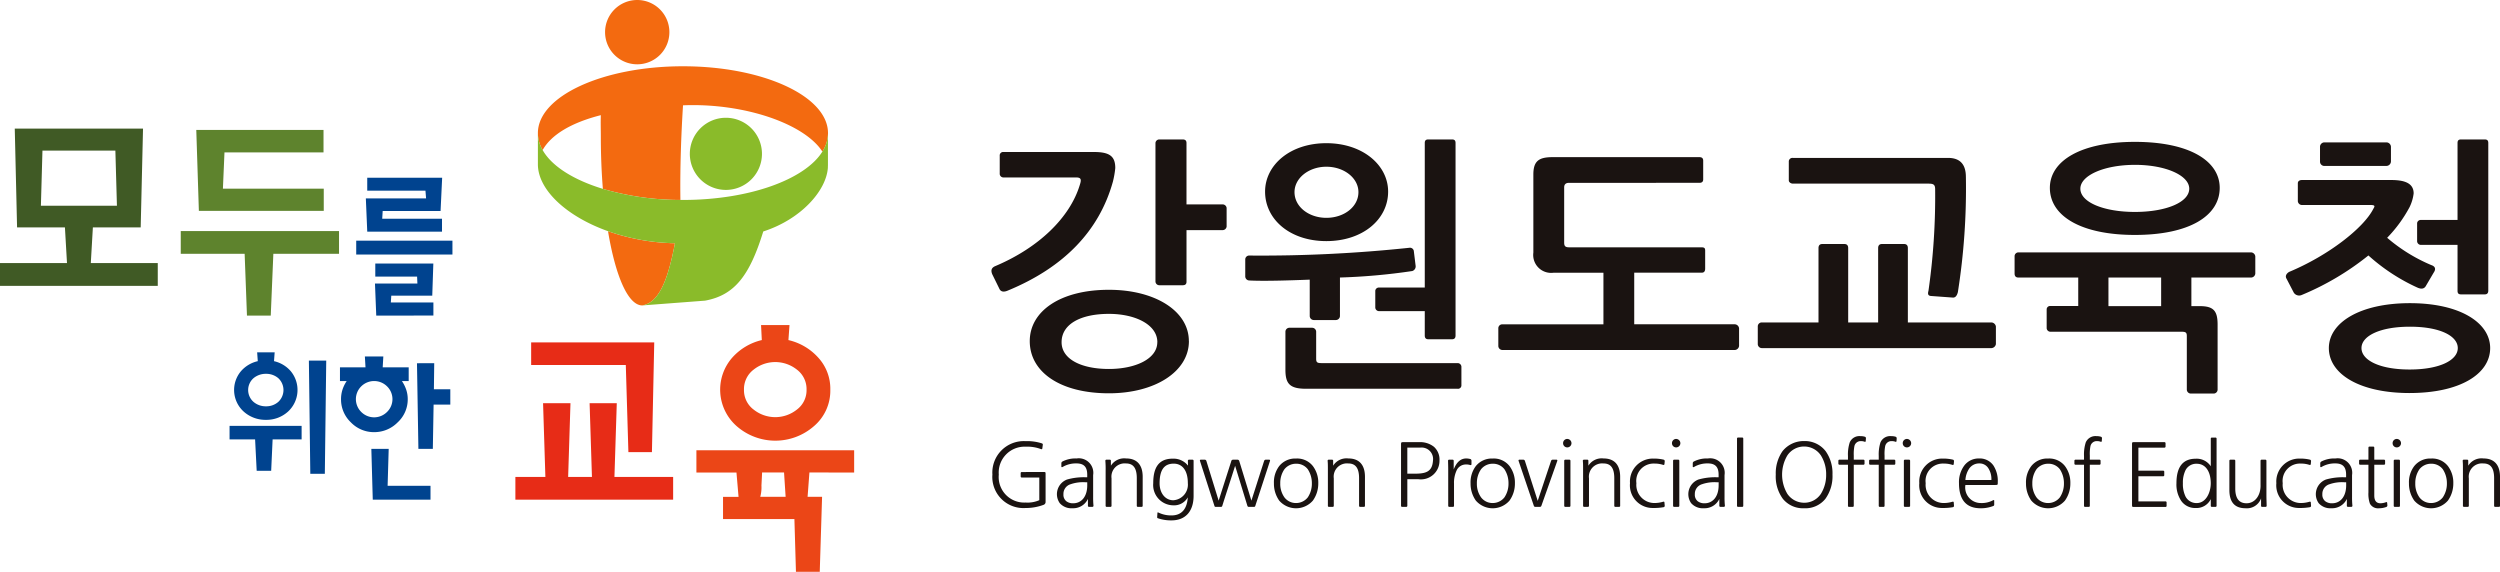 <svg xmlns="http://www.w3.org/2000/svg" width="231.848" height="53.026" viewBox="0 0 231.848 53.026">
  <defs>
    <style>
      .cls-1 {
        fill: #405a25;
      }

      .cls-2 {
        fill: #5e832d;
      }

      .cls-3 {
        fill: #00438f;
      }

      .cls-4 {
        fill: #e72c17;
      }

      .cls-5 {
        fill: #eb4617;
      }

      .cls-6 {
        fill: #f36a10;
      }

      .cls-7 {
        fill: #8abb2a;
      }

      .cls-8 {
        fill: #1a1311;
      }
    </style>
  </defs>
  <g id="그룹_6930" data-name="그룹 6930" transform="translate(-487.887 -130.073)">
    <g id="그룹_6926" data-name="그룹 6926" transform="translate(487.887 142.002)">
      <path id="패스_9231" data-name="패스 9231" class="cls-1" d="M487.887,164.913V162.8H494.1l-.192-3.311H489.47l-.214-9.161h11.895l-.216,9.161H496.5l-.192,3.311h6.21v2.11Zm10.7-12.542h-6.763l-.144,5.108h7.051Z" transform="translate(-487.887 -150.331)"/>
      <path id="패스_9232" data-name="패스 9232" class="cls-2" d="M524.941,162.021l-.24,5.731h-2.207l-.215-5.731h-5.925v-2.109h14.678v2.109Zm-6.907-3.981-.24-7.508h11.8v2.089h-9.185l-.145,3.358h9.352v2.061Z" transform="translate(-499.591 -150.414)"/>
      <path id="패스_9233" data-name="패스 9233" class="cls-3" d="M552.91,165.189h-8.924V163.9h8.924Zm-8.031-5.209h5.586l-.057-.716h-5.4v-1.2h6.948l-.147,3.086h-5.368l-.043.717h5.544v1.2H545.01Zm.965,10.868-.118-2.969h3.934l-.028-.644h-3.877v-1.214h5.383l-.1,2.983h-3.8l-.042.628h3.948v1.214Z" transform="translate(-510.951 -153.51)"/>
      <g id="그룹_6925" data-name="그룹 6925" transform="translate(21.289 20.748)">
        <path id="패스_9234" data-name="패스 9234" class="cls-3" d="M528.032,193.639l-.133,2.91h-1.344l-.147-2.91h-2.369V192.38h6.683v1.259Zm-1.434-8.075h1.624l-.06.817a2.884,2.884,0,0,1,1.558.937,2.727,2.727,0,0,1-.241,3.723,2.963,2.963,0,0,1-2.063.782,3.006,3.006,0,0,1-2.083-.782,2.7,2.7,0,0,1-.241-3.723,2.912,2.912,0,0,1,1.564-.937Zm1.967,2.4a1.708,1.708,0,0,0-1.149-.409,1.762,1.762,0,0,0-1.161.409,1.464,1.464,0,0,0,0,2.188,1.731,1.731,0,0,0,1.161.416,1.679,1.679,0,0,0,1.149-.416,1.5,1.5,0,0,0,0-2.188Zm4.309,8.864h-1.347l-.132-10.5h1.609Z" transform="translate(-524.039 -185.564)"/>
        <path id="패스_9235" data-name="패스 9235" class="cls-3" d="M541.426,188.491v-1.273h2.368l-.058-1.01h1.712l-.059,1.01H547.8v1.273h-.629a3.334,3.334,0,0,1,.395.789,2.748,2.748,0,0,1,.145.893,2.892,2.892,0,0,1-.935,2.149,3.033,3.033,0,0,1-2.181.907,2.958,2.958,0,0,1-2.156-.907,2.926,2.926,0,0,1-.914-2.149,2.876,2.876,0,0,1,.137-.893,3.2,3.2,0,0,1,.388-.789Zm4.365.49a1.7,1.7,0,0,0-2.391,0,1.669,1.669,0,0,0,0,2.376,1.685,1.685,0,0,0,2.391,0,1.654,1.654,0,0,0,0-2.376Zm-1.323,10.508-.132-4.709h1.609l-.1,3.423h3.978v1.286Zm5.7-12.652-.03,2.414h1.522v1.42h-1.55l-.071,4.11H548.7l-.132-7.943Z" transform="translate(-531.187 -185.829)"/>
      </g>
      <path id="패스_9236" data-name="패스 9236" class="cls-4" d="M583.682,196.472v2.109h-14.63v-2.109h2.782l-.215-6.835h2.542l-.216,6.835h2.207l-.217-6.835h2.52l-.217,6.835Zm-1.967-2.3h-2.182l-.241-8.081h-8.777V184H581.93Z" transform="translate(-521.256 -164.173)"/>
      <path id="패스_9237" data-name="패스 9237" class="cls-5" d="M608.042,194.94l-.17,2.255h1.344L609,204.149h-2.207l-.143-4.891h-6.62V197.2h1.439l-.192-2.255h-3.716v-2.062H612.19v2.062Zm-4.485-13.668h2.638l-.1,1.39a5.313,5.313,0,0,1,2.76,1.621,4.271,4.271,0,0,1,1.125,2.984,4.316,4.316,0,0,1-1.523,3.381,5.438,5.438,0,0,1-7.155,0,4.5,4.5,0,0,1-.41-6.366,5.291,5.291,0,0,1,2.734-1.621Zm3.332,4.136a3.222,3.222,0,0,0-4.029,0,2.263,2.263,0,0,0-.887,1.858,2.236,2.236,0,0,0,.887,1.834,3.218,3.218,0,0,0,4.029,0,2.233,2.233,0,0,0,.887-1.834A2.259,2.259,0,0,0,606.889,185.408Zm-1.2,9.532h-2.037c0,.065-.02.469-.059,1.211a3.329,3.329,0,0,1-.109,1.043h2.351Z" transform="translate(-532.977 -163.052)"/>
    </g>
    <g id="그룹_6929" data-name="그룹 6929" transform="translate(537.77 130.073)">
      <g id="그룹_6927" data-name="그룹 6927" transform="translate(0)">
        <path id="패스_9238" data-name="패스 9238" class="cls-6" d="M586.822,173.369c1.455-.249,2.325-2.086,3.027-5.766a19.974,19.974,0,0,1-6.21-1.119C584.327,170.607,585.488,173.369,586.822,173.369Z" transform="translate(-577.136 -145.043)"/>
        <path id="패스_9239" data-name="패스 9239" class="cls-6" d="M586.049,140.51c-7.43,0-13.453,2.774-13.453,6.2a3.164,3.164,0,0,0,.438,1.575c.789-1.423,2.671-2.55,5.4-3.241-.026.722,0,1.3,0,2.012,0,1.675.066,3.3.189,4.824a25.638,25.638,0,0,0,7.191,1.028c-.045-2.91.07-6.063.242-8.777,5.635-.23,11.237,1.687,12.926,4.291a3.212,3.212,0,0,0,.52-1.712C599.5,143.284,593.48,140.51,586.049,140.51Z" transform="translate(-572.596 -134.364)"/>
        <path id="패스_9240" data-name="패스 9240" class="cls-6" d="M586.158,136.037a2.982,2.982,0,1,0-2.981-2.981A2.981,2.981,0,0,0,586.158,136.037Z" transform="translate(-576.946 -130.073)"/>
      </g>
      <g id="그룹_6928" data-name="그룹 6928" transform="translate(0 10.921)">
        <path id="패스_9241" data-name="패스 9241" class="cls-7" d="M598.983,152.746c-1.612,2.591-6.792,4.488-12.933,4.488l-.234,0a25.638,25.638,0,0,1-7.191-1.028c-2.717-.83-4.742-2.1-5.59-3.6a3.164,3.164,0,0,1-.438-1.575v2.9c0,2.334,2.6,4.808,6.5,6.2a19.974,19.974,0,0,0,6.21,1.119c-.7,3.68-1.572,5.517-3.027,5.766l5.818-.443c2.757-.505,4.141-2.341,5.4-6.416,3.451-1.109,5.831-3.736,5.991-5.9,0,.026,0,.052,0,.079V154.2c0-.059.006-.118.006-.177v-2.991A3.212,3.212,0,0,1,598.983,152.746Z" transform="translate(-572.596 -149.612)"/>
        <path id="패스_9242" data-name="패스 9242" class="cls-7" d="M599.87,155.31a3.345,3.345,0,1,0-3.345-3.345A3.344,3.344,0,0,0,599.87,155.31Z" transform="translate(-582.434 -148.619)"/>
      </g>
    </g>
    <g id="그룹_6933" data-name="그룹 6933" transform="translate(305.273 -267.272)">
      <g id="그룹_6931" data-name="그룹 6931" transform="translate(274.561 410.275)">
        <path id="패스_9243" data-name="패스 9243" class="cls-8" d="M276.073,424.294c-.4.173-.669.1-.793-.2l-.645-1.313c-.124-.3-.124-.571.247-.744,4.069-1.711,6.947-4.514,7.864-7.517.173-.521.149-.719-.348-.719h-6.748a.342.342,0,0,1-.322-.374V411.79a.315.315,0,0,1,.348-.348h8.41c1.463,0,1.958.422,1.958,1.488a8.464,8.464,0,0,1-.222,1.268C284.557,418.736,281.309,422.135,276.073,424.294Zm16.8,4.687c0,2.828-3.151,4.838-7.418,4.838-4.539,0-7.342-1.985-7.342-4.838,0-2.753,2.8-4.761,7.342-4.761C289.718,424.22,292.868,426.179,292.868,428.981Zm-2.927.1c0-1.637-2.059-2.628-4.491-2.628-2.654,0-4.39.967-4.39,2.628,0,1.563,1.81,2.482,4.39,2.482C287.882,431.563,289.941,430.644,289.941,429.081Zm6.053-10.394h-3.349v4.788c0,.223-.124.323-.348.323h-2.182a.357.357,0,0,1-.349-.349V410.6a.354.354,0,0,1,.349-.323H292.3c.223,0,.348.1.348.323V416.3h3.349a.375.375,0,0,1,.373.326v1.733A.377.377,0,0,1,295.993,418.687Z" transform="translate(-274.561 -410.275)"/>
        <path id="패스_9244" data-name="패스 9244" class="cls-8" d="M305.006,422.482a56.9,56.9,0,0,1-6.7.6v3.572a.383.383,0,0,1-.373.371h-2.059a.381.381,0,0,1-.371-.371v-3.375c-1.96.076-4.292.149-5.631.076a.382.382,0,0,1-.348-.4v-1.538a.36.36,0,0,1,.348-.373,130.48,130.48,0,0,0,14.859-.719.363.363,0,0,1,.422.274l.173,1.411A.447.447,0,0,1,305.006,422.482Zm-7.962-11.858c3.374,0,5.73,2.035,5.73,4.491,0,2.578-2.356,4.59-5.73,4.59s-5.681-2.012-5.681-4.59C291.363,412.659,293.67,410.624,297.044,410.624Zm12.18,22.774H295.158c-1.515,0-1.909-.474-1.909-1.763V428.09a.374.374,0,0,1,.346-.349h2.134a.378.378,0,0,1,.371.349v2.529c0,.324.1.4.472.4h12.652a.352.352,0,0,1,.346.324v1.76A.314.314,0,0,1,309.224,433.4Zm-12.18-20.591c-1.612,0-2.952,1.041-2.952,2.356,0,1.365,1.34,2.383,2.952,2.383,1.637,0,2.976-1.018,2.976-2.383C300.02,413.849,298.681,412.807,297.044,412.807Zm11.66,16h-2.21c-.222,0-.322-.123-.322-.349V426.2h-4.241a.35.35,0,0,1-.348-.323v-1.565a.33.33,0,0,1,.348-.3h4.241V410.6c0-.222.1-.323.322-.323h2.21c.222,0,.322.1.322.323v17.862C309.026,428.686,308.925,428.808,308.7,428.808Z" transform="translate(-265.987 -410.275)"/>
        <path id="패스_9245" data-name="패스 9245" class="cls-8" d="M323.324,422.035H317.05v4.788H326.4a.42.42,0,0,1,.373.373v1.636a.423.423,0,0,1-.373.373H304.794a.38.38,0,0,1-.348-.373V427.2a.361.361,0,0,1,.348-.373h9.4v-4.788h-4.613a1.662,1.662,0,0,1-1.886-1.862v-7.243c0-1.266.522-1.612,1.785-1.612H323.1c.222,0,.346.1.346.324v1.736c0,.223-.124.322-.346.322H311c-.3,0-.447.148-.447.422v5.11c0,.3.074.447.447.447h12.229c.274,0,.4.024.4.3v1.688C323.624,421.934,323.5,422.035,323.324,422.035Z" transform="translate(-257.44 -409.678)"/>
        <path id="패스_9246" data-name="패스 9246" class="cls-8" d="M325.723,419.352h2.057c.225,0,.348.127.348.373v6.9h2.779v-6.9c0-.245.124-.373.348-.373h2.059c.225,0,.348.127.348.373v6.9h7.765a.448.448,0,0,1,.4.373v1.637a.446.446,0,0,1-.4.37H320.115a.378.378,0,0,1-.371-.37v-1.637a.365.365,0,0,1,.371-.373h5.26v-6.9C325.375,419.479,325.5,419.352,325.723,419.352Zm13.321-6.224a61.681,61.681,0,0,1-.744,10.691c-.074.274-.2.521-.47.5l-2.035-.149c-.272-.027-.3-.2-.222-.473a61.724,61.724,0,0,0,.62-9.425c0-.473-.2-.521-.67-.521H322.994c-.175,0-.373-.126-.373-.3v-1.785a.34.34,0,0,1,.373-.3h14.387C338.45,411.363,339.043,411.91,339.043,413.128Z" transform="translate(-248.676 -409.652)"/>
        <path id="패스_9247" data-name="패스 9247" class="cls-8" d="M353.366,433.761H351.23a.378.378,0,0,1-.371-.348v-4.985c0-.322-.1-.4-.47-.4h-12.18a.354.354,0,0,1-.348-.323v-1.763a.314.314,0,0,1,.348-.3h2.58V423h-5.557c-.223,0-.346-.124-.346-.373v-1.589a.357.357,0,0,1,.346-.37h21.607a.42.42,0,0,1,.371.37v1.589a.4.4,0,0,1-.371.373h-5.557v2.653h.793c1.268,0,1.639.447,1.639,1.711v6.052A.375.375,0,0,1,353.366,433.761Zm.543-19.076c0,2.6-2.825,4.365-7.863,4.365-5.011,0-7.888-1.76-7.888-4.365,0-2.507,2.877-4.266,7.888-4.266C351.084,410.419,353.909,412.177,353.909,414.685Zm-7.863-2.134c-2.877,0-5.06.992-5.06,2.208,0,1.265,2.183,2.158,5.06,2.158s5.038-.893,5.038-2.158C351.084,413.543,348.923,412.55,346.046,412.55Zm-2.455,13.1h4.887V423h-4.887Z" transform="translate(-240.002 -410.192)"/>
        <path id="패스_9248" data-name="패스 9248" class="cls-8" d="M351.619,424.491l-.672-1.29c-.175-.274.024-.522.247-.645,3.622-1.513,6.874-4.042,7.791-5.831.123-.223.247-.37-.274-.37h-6.373a.383.383,0,0,1-.348-.4v-1.615c0-.2.172-.3.371-.3h8.31c1.315,0,2.06.348,2.06,1.241a4.007,4.007,0,0,1-.373,1.263,12.513,12.513,0,0,1-2.084,2.853,15.465,15.465,0,0,0,4.093,2.532c.373.123.447.371.225.694l-.7,1.192c-.149.3-.4.37-.769.22a17.712,17.712,0,0,1-4.588-3,25.33,25.33,0,0,1-6.2,3.673A.592.592,0,0,1,351.619,424.491Zm8.607-11.757H354.42a.4.4,0,0,1-.373-.4V410.92a.421.421,0,0,1,.373-.371h5.806a.429.429,0,0,1,.4.4v1.365A.43.43,0,0,1,360.226,412.733Zm2.133,21.061c-4.64,0-7.492-1.763-7.492-4.17,0-2.355,2.877-4.165,7.517-4.165s7.443,1.81,7.443,4.165C369.827,432.031,367.022,433.794,362.359,433.794Zm.025-6.152c-2.8,0-4.491.868-4.491,1.982s1.663,1.988,4.466,1.988,4.465-.87,4.465-1.988S365.188,427.643,362.384,427.643Zm.668-7.915v-1.685a.334.334,0,0,1,.349-.3h3.4V410.6c0-.222.1-.323.321-.323h2.207c.225,0,.324.1.324.323v13.7c0,.222-.1.346-.324.346h-2.207c-.223,0-.321-.1-.321-.324v-4.266h-3.4A.353.353,0,0,1,363.052,419.728Z" transform="translate(-230.838 -410.275)"/>
      </g>
      <g id="그룹_6932" data-name="그룹 6932" transform="translate(274.648 437.793)">
        <path id="패스_9249" data-name="패스 9249" class="cls-8" d="M279.324,430.924c.225,0,.225,0,.225.225v2.565a.279.279,0,0,1-.17.25,4.712,4.712,0,0,1-1.686.3,2.886,2.886,0,0,1-3.077-3.1,2.917,2.917,0,0,1,3.077-3.1,4.424,4.424,0,0,1,1.494.2.126.126,0,0,1,.1.165l-.039.3c-.008.074-.049.1-.121.074a3.618,3.618,0,0,0-1.43-.226,2.4,2.4,0,0,0-2.488,2.589,2.368,2.368,0,0,0,2.488,2.591,2.71,2.71,0,0,0,1.269-.219v-2.1h-1.615a.1.1,0,0,1-.112-.113v-.283a.1.1,0,0,1,.112-.113Z" transform="translate(-274.616 -427.6)"/>
        <path id="패스_9250" data-name="패스 9250" class="cls-8" d="M278.945,429.877c-.058.031-.113.019-.113-.038v-.311a.189.189,0,0,1,.113-.167,2.617,2.617,0,0,1,1.293-.275,1.345,1.345,0,0,1,1.541,1.541v2.031a7.833,7.833,0,0,0,.031.8.1.1,0,0,1-.112.115h-.289a.1.1,0,0,1-.113-.115v-.621a1.506,1.506,0,0,1-1.428.865,1.434,1.434,0,0,1-1.189-.477,1.454,1.454,0,0,1,.675-2.185,5.627,5.627,0,0,1,1.776-.209h.1v-.242c0-.683-.28-1.044-.994-1.044A2.409,2.409,0,0,0,278.945,429.877Zm2.287,1.416h-.151a3.536,3.536,0,0,0-1.381.178.931.931,0,0,0-.675.93.768.768,0,0,0,.264.648.993.993,0,0,0,.643.193c.746,0,1.3-.6,1.3-1.672Z" transform="translate(-272.436 -427.016)"/>
        <path id="패스_9251" data-name="패스 9251" class="cls-8" d="M284.738,433.46a.1.1,0,0,1-.112.115h-.321a.1.1,0,0,1-.113-.115v-2.548c0-.994-.37-1.365-1.011-1.365a1.228,1.228,0,0,0-1.332,1.381v2.532a.1.1,0,0,1-.113.115h-.321a.1.1,0,0,1-.113-.115v-3.236a8.625,8.625,0,0,0-.025-.914.1.1,0,0,1,.113-.112h.289a.1.1,0,0,1,.112.112v.447a1.451,1.451,0,0,1,1.414-.672c1.021,0,1.534.621,1.534,1.7Z" transform="translate(-270.801 -427.016)"/>
        <path id="패스_9252" data-name="패스 9252" class="cls-8" d="M284.546,434.628a.1.1,0,0,1-.08-.12l.024-.357c0-.072.033-.088.105-.049a2.688,2.688,0,0,0,1.2.26c.972,0,1.446-.64,1.51-1.675a1.449,1.449,0,0,1-1.35.738,1.882,1.882,0,0,1-1.854-2.046c0-1.449.5-2.282,1.815-2.282a1.718,1.718,0,0,1,1.412.648l-.014-.439a.1.1,0,0,1,.11-.112h.307a.1.1,0,0,1,.113.112v3.235c0,1.408-.724,2.281-2.057,2.281A3.682,3.682,0,0,1,284.546,434.628Zm2.764-3.268c0-1.156-.506-1.8-1.31-1.8-.867,0-1.309.56-1.309,1.821,0,.928.538,1.574,1.269,1.574A1.449,1.449,0,0,0,287.309,431.359Z" transform="translate(-269.185 -427.01)"/>
        <path id="패스_9253" data-name="패스 9253" class="cls-8" d="M291.989,433.444a.12.12,0,0,1-.129.09h-.473a.131.131,0,0,1-.129-.09l-1.14-3.72c-.393,1.254-.8,2.474-1.189,3.712a.129.129,0,0,1-.145.1h-.44c-.074,0-.121-.008-.146-.1l-1.34-4.167a.079.079,0,0,1,.08-.112h.368a.158.158,0,0,1,.145.112l1.14,3.688c.393-1.238.772-2.408,1.165-3.646a.175.175,0,0,1,.184-.154h.379a.177.177,0,0,1,.192.154l1.117,3.646c.409-1.268.771-2.417,1.181-3.688a.161.161,0,0,1,.143-.112h.322a.079.079,0,0,1,.079.112Z" transform="translate(-267.608 -426.975)"/>
        <path id="패스_9254" data-name="패스 9254" class="cls-8" d="M295.328,431.392a2.718,2.718,0,0,1-.5,1.6,2.068,2.068,0,0,1-3.124,0,2.714,2.714,0,0,1-.489-1.6,2.482,2.482,0,0,1,.489-1.6,1.9,1.9,0,0,1,1.565-.7,1.85,1.85,0,0,1,1.559.7A2.548,2.548,0,0,1,295.328,431.392Zm-.595,0a2.345,2.345,0,0,0-.377-1.305,1.324,1.324,0,0,0-1.085-.513,1.369,1.369,0,0,0-1.084.513,2.229,2.229,0,0,0-.385,1.305,2.159,2.159,0,0,0,.385,1.3,1.334,1.334,0,0,0,1.084.527,1.376,1.376,0,0,0,1.085-.527A2.268,2.268,0,0,0,294.733,431.392Z" transform="translate(-265.106 -427.016)"/>
        <path id="패스_9255" data-name="패스 9255" class="cls-8" d="M297.844,433.46a.1.1,0,0,1-.112.115h-.322a.1.1,0,0,1-.112-.115v-2.548c0-.994-.37-1.365-1.013-1.365a1.228,1.228,0,0,0-1.332,1.381v2.532a.1.1,0,0,1-.113.115h-.321a.1.1,0,0,1-.113-.115v-3.236c0-.459,0-.678-.024-.914a.1.1,0,0,1,.113-.112h.288a.1.1,0,0,1,.112.112v.447a1.455,1.455,0,0,1,1.416-.672c1.019,0,1.534.621,1.534,1.7Z" transform="translate(-263.293 -427.016)"/>
        <path id="패스_9256" data-name="패스 9256" class="cls-8" d="M299.293,434.011a.1.1,0,0,1-.11.115h-.363a.1.1,0,0,1-.11-.115v-5.645c0-.234.016-.242.241-.242h1.428a2.061,2.061,0,0,1,1.381.429,1.583,1.583,0,0,1,.516,1.276,1.723,1.723,0,0,1-1.961,1.732h-1.021Zm2.38-4.182a1.064,1.064,0,0,0-1.172-1.2h-1.208v2.419h.651C300.972,431.051,301.608,430.9,301.672,429.829Z" transform="translate(-260.813 -427.567)"/>
        <path id="패스_9257" data-name="패스 9257" class="cls-8" d="M303.528,429.693a1.156,1.156,0,0,0-.384-.05.94.94,0,0,0-.884.591,2.693,2.693,0,0,0-.225,1.18v2.046a.1.1,0,0,1-.113.115h-.313a.1.1,0,0,1-.112-.115v-3.284c0-.387-.009-.58-.016-.865a.1.1,0,0,1,.113-.112h.3a.1.1,0,0,1,.112.112v.793q.4-1.019,1.158-1.018a1.41,1.41,0,0,1,.368.049.156.156,0,0,1,.123.154v.338C303.651,429.693,303.587,429.715,303.528,429.693Z" transform="translate(-259.225 -427.016)"/>
        <path id="패스_9258" data-name="패스 9258" class="cls-8" d="M306.922,431.392a2.708,2.708,0,0,1-.5,1.6,2.068,2.068,0,0,1-3.124,0,2.715,2.715,0,0,1-.489-1.6,2.492,2.492,0,0,1,.489-1.6,1.9,1.9,0,0,1,1.567-.7,1.847,1.847,0,0,1,1.557.7A2.557,2.557,0,0,1,306.922,431.392Zm-.595,0a2.344,2.344,0,0,0-.376-1.305,1.328,1.328,0,0,0-1.085-.513,1.365,1.365,0,0,0-1.084.513,2.219,2.219,0,0,0-.387,1.305,2.149,2.149,0,0,0,.387,1.3,1.33,1.33,0,0,0,1.084.527,1.381,1.381,0,0,0,1.085-.527A2.268,2.268,0,0,0,306.327,431.392Z" transform="translate(-258.464 -427.016)"/>
        <path id="패스_9259" data-name="패스 9259" class="cls-8" d="M307.761,433.425a.149.149,0,0,1-.16.109h-.393a.142.142,0,0,1-.153-.109l-1.412-4.156a.079.079,0,0,1,.079-.112h.362a.158.158,0,0,1,.145.112l1.189,3.707,1.238-3.707a.159.159,0,0,1,.143-.112h.354a.08.08,0,0,1,.08.112Z" transform="translate(-256.845 -426.975)"/>
        <path id="패스_9260" data-name="패스 9260" class="cls-8" d="M308.265,428.329a.388.388,0,0,1,.385-.395.4.4,0,0,1,.393.395.391.391,0,0,1-.393.39A.383.383,0,0,1,308.265,428.329Zm.569,5.906h-.354a.1.1,0,0,1-.11-.115v-4.149a.1.1,0,0,1,.11-.112h.354a.1.1,0,0,1,.112.112v4.149A.1.1,0,0,1,308.834,434.235Z" transform="translate(-255.339 -427.676)"/>
        <path id="패스_9261" data-name="패스 9261" class="cls-8" d="M312.891,433.46a.1.1,0,0,1-.112.115h-.322a.1.1,0,0,1-.112-.115v-2.548c0-.994-.37-1.365-1.013-1.365A1.229,1.229,0,0,0,310,430.928v2.532a.1.1,0,0,1-.112.115h-.322a.1.1,0,0,1-.113-.115v-3.236c0-.459,0-.678-.024-.914-.008-.072.047-.112.113-.112h.289a.1.1,0,0,1,.112.112v.447a1.45,1.45,0,0,1,1.412-.672c1.021,0,1.535.621,1.535,1.7Z" transform="translate(-254.672 -427.016)"/>
        <path id="패스_9262" data-name="패스 9262" class="cls-8" d="M315.316,433.6a5.343,5.343,0,0,1-1.005.072,2.1,2.1,0,0,1-2.1-2.3,2.125,2.125,0,0,1,2.167-2.282,3.928,3.928,0,0,1,.948.1.138.138,0,0,1,.105.154l-.025.258c-.009.063-.049.09-.12.074a2.523,2.523,0,0,0-.827-.123,1.607,1.607,0,0,0-1.655,1.821,1.677,1.677,0,0,0,1.59,1.836,2.772,2.772,0,0,0,.882-.115c.08-.024.12,0,.129.058l.025.3A.129.129,0,0,1,315.316,433.6Z" transform="translate(-253.08 -427.01)"/>
        <path id="패스_9263" data-name="패스 9263" class="cls-8" d="M314.685,428.329a.388.388,0,0,1,.385-.395.4.4,0,0,1,.393.395.39.39,0,0,1-.393.39A.383.383,0,0,1,314.685,428.329Zm.569,5.906H314.9a.1.1,0,0,1-.112-.115v-4.149a.1.1,0,0,1,.112-.112h.352a.1.1,0,0,1,.113.112v4.149A.1.1,0,0,1,315.254,434.235Z" transform="translate(-251.661 -427.676)"/>
        <path id="패스_9264" data-name="패스 9264" class="cls-8" d="M316.172,429.877c-.057.031-.113.019-.113-.038v-.311a.186.186,0,0,1,.113-.167,2.621,2.621,0,0,1,1.293-.275,1.346,1.346,0,0,1,1.541,1.541v2.031a7.358,7.358,0,0,0,.033.8.1.1,0,0,1-.115.115h-.288a.1.1,0,0,1-.112-.115v-.621a1.508,1.508,0,0,1-1.43.865,1.436,1.436,0,0,1-1.189-.477,1.457,1.457,0,0,1,.675-2.185,5.634,5.634,0,0,1,1.776-.209h.1v-.242c0-.683-.282-1.044-1-1.044A2.409,2.409,0,0,0,316.172,429.877Zm2.289,1.416h-.153a3.541,3.541,0,0,0-1.381.178.931.931,0,0,0-.675.93.773.773,0,0,0,.264.648,1,1,0,0,0,.643.193c.746,0,1.3-.6,1.3-1.672Z" transform="translate(-251.108 -427.016)"/>
        <path id="패스_9265" data-name="패스 9265" class="cls-8" d="M318.986,434.283h-.352a.1.1,0,0,1-.115-.115v-6.205a.1.1,0,0,1,.115-.112h.352a.1.1,0,0,1,.113.112v6.205A.1.1,0,0,1,318.986,434.283Z" transform="translate(-249.464 -427.724)"/>
        <path id="패스_9266" data-name="패스 9266" class="cls-8" d="M326.064,431.171a3.594,3.594,0,0,1-.659,2.249,2.372,2.372,0,0,1-1.968.873,2.4,2.4,0,0,1-1.974-.873,3.506,3.506,0,0,1-.659-2.249A3.572,3.572,0,0,1,321.43,429a2.514,2.514,0,0,1,2.007-.939,2.435,2.435,0,0,1,2,.947A3.54,3.54,0,0,1,326.064,431.171Zm-.587,0a3.26,3.26,0,0,0-.489-1.779,1.875,1.875,0,0,0-3.108,0,3.494,3.494,0,0,0,0,3.566,1.892,1.892,0,0,0,1.557.824,1.841,1.841,0,0,0,1.551-.824A3.284,3.284,0,0,0,325.477,431.171Z" transform="translate(-248.155 -427.606)"/>
        <path id="패스_9267" data-name="패스 9267" class="cls-8" d="M326.954,427.825a.139.139,0,0,1,.094.168l-.016.238c-.008.063-.055.08-.112.055a.9.9,0,0,0-.33-.055.592.592,0,0,0-.61.477,3.892,3.892,0,0,0-.057.857v.389h.886a.1.1,0,0,1,.112.112v.244a.1.1,0,0,1-.112.112h-.886v3.794a.1.1,0,0,1-.11.115H325.5a.1.1,0,0,1-.115-.115V430.42h-.777a.1.1,0,0,1-.113-.112v-.244a.1.1,0,0,1,.113-.112h.777v-.333a3.619,3.619,0,0,1,.164-1.269.973.973,0,0,1,1-.58A1.281,1.281,0,0,1,326.954,427.825Z" transform="translate(-246.04 -427.77)"/>
        <path id="패스_9268" data-name="패스 9268" class="cls-8" d="M328.766,427.825c.074.022.1.079.1.168l-.017.238c-.008.063-.057.08-.112.055a.9.9,0,0,0-.329-.055.589.589,0,0,0-.612.477,3.731,3.731,0,0,0-.055.857v.389h.881a.1.1,0,0,1,.115.112v.244a.1.1,0,0,1-.115.112h-.881v3.794a.1.1,0,0,1-.115.115h-.313a.1.1,0,0,1-.112-.115V430.42h-.779a.1.1,0,0,1-.113-.112v-.244a.1.1,0,0,1,.113-.112h.779v-.333a3.673,3.673,0,0,1,.16-1.269.978.978,0,0,1,1-.58A1.262,1.262,0,0,1,328.766,427.825Z" transform="translate(-245.002 -427.77)"/>
        <path id="패스_9269" data-name="패스 9269" class="cls-8" d="M328.291,428.329a.388.388,0,0,1,.385-.395.4.4,0,0,1,.395.395.391.391,0,0,1-.395.39A.383.383,0,0,1,328.291,428.329Zm.571,5.906h-.352a.1.1,0,0,1-.115-.115v-4.149a.1.1,0,0,1,.115-.112h.352a.1.1,0,0,1,.112.112v4.149A.1.1,0,0,1,328.862,434.235Z" transform="translate(-243.866 -427.676)"/>
        <path id="패스_9270" data-name="패스 9270" class="cls-8" d="M332.373,433.6a5.322,5.322,0,0,1-1.005.072,2.1,2.1,0,0,1-2.1-2.3,2.124,2.124,0,0,1,2.166-2.282,3.932,3.932,0,0,1,.95.1.134.134,0,0,1,.1.154l-.022.258c-.009.063-.049.09-.12.074a2.536,2.536,0,0,0-.83-.123,1.607,1.607,0,0,0-1.653,1.821,1.676,1.676,0,0,0,1.59,1.836,2.782,2.782,0,0,0,.884-.115c.08-.024.12,0,.129.058l.022.3A.126.126,0,0,1,332.373,433.6Z" transform="translate(-243.307 -427.01)"/>
        <path id="패스_9271" data-name="패스 9271" class="cls-8" d="M332.2,431.544a1.44,1.44,0,0,0,1.447,1.675,2.2,2.2,0,0,0,1.125-.261c.072-.031.1-.016.1.06v.362a.124.124,0,0,1-.086.113,3.156,3.156,0,0,1-1.181.211c-1.316,0-2-.769-2-2.32a2.58,2.58,0,0,1,.506-1.661,1.664,1.664,0,0,1,1.34-.637,1.543,1.543,0,0,1,1.342.645,2.6,2.6,0,0,1,.409,1.538c0,.283.008.275-.288.275Zm2.41-.464a1.847,1.847,0,0,0-.264-1.057.956.956,0,0,0-.859-.477,1.115,1.115,0,0,0-.939.483,2.146,2.146,0,0,0-.348,1.051Z" transform="translate(-241.964 -427.016)"/>
        <path id="패스_9272" data-name="패스 9272" class="cls-8" d="M339.671,431.392a2.718,2.718,0,0,1-.5,1.6,2.066,2.066,0,0,1-3.122,0,2.715,2.715,0,0,1-.491-1.6,2.474,2.474,0,0,1,.491-1.6,1.888,1.888,0,0,1,1.563-.7,1.847,1.847,0,0,1,1.559.7A2.547,2.547,0,0,1,339.671,431.392Zm-.595,0a2.344,2.344,0,0,0-.378-1.305,1.324,1.324,0,0,0-1.085-.513,1.369,1.369,0,0,0-1.084.513,2.24,2.24,0,0,0-.384,1.305,2.169,2.169,0,0,0,.384,1.3,1.334,1.334,0,0,0,1.084.527,1.374,1.374,0,0,0,1.085-.527A2.268,2.268,0,0,0,339.076,431.392Z" transform="translate(-239.702 -427.016)"/>
        <path id="패스_9273" data-name="패스 9273" class="cls-8" d="M340.872,427.825a.139.139,0,0,1,.094.168l-.016.238c-.008.063-.055.08-.112.055a.906.906,0,0,0-.33-.055.59.59,0,0,0-.61.477,3.7,3.7,0,0,0-.057.857v.389h.886a.1.1,0,0,1,.112.112v.244a.1.1,0,0,1-.112.112h-.886v3.794a.1.1,0,0,1-.112.115h-.311a.1.1,0,0,1-.115-.115V430.42h-.779a.1.1,0,0,1-.112-.112v-.244a.1.1,0,0,1,.112-.112h.779v-.333a3.664,3.664,0,0,1,.162-1.269.976.976,0,0,1,1-.58A1.29,1.29,0,0,1,340.872,427.825Z" transform="translate(-238.067 -427.77)"/>
        <path id="패스_9274" data-name="패스 9274" class="cls-8" d="M342.035,434.132c-.225,0-.225,0-.225-.226v-5.573c0-.2.008-.209.209-.209h2.787a.1.1,0,0,1,.112.112v.285a.1.1,0,0,1-.112.112H342.4v2.136h2.289a.1.1,0,0,1,.11.115v.291a.1.1,0,0,1-.11.113H342.4v2.329h2.5a.1.1,0,0,1,.115.113v.288a.1.1,0,0,1-.115.115Z" transform="translate(-236.121 -427.567)"/>
        <path id="패스_9275" data-name="패스 9275" class="cls-8" d="M348.15,434.168a.1.1,0,0,1-.112.115h-.316a.1.1,0,0,1-.11-.115v-.607a1.468,1.468,0,0,1-1.4.827,1.568,1.568,0,0,1-1.342-.662,2.727,2.727,0,0,1-.442-1.634q0-2.272,1.784-2.274a1.557,1.557,0,0,1,1.4.7v-2.55a.1.1,0,0,1,.11-.112h.316a.1.1,0,0,1,.112.112Zm-3.124-2.076a2.622,2.622,0,0,0,.249,1.238,1.132,1.132,0,0,0,1.035.6c.868,0,1.3-1,1.3-1.836,0-1.037-.451-1.81-1.3-1.81a1.12,1.12,0,0,0-1.035.588A2.6,2.6,0,0,0,345.026,432.092Z" transform="translate(-234.62 -427.724)"/>
        <path id="패스_9276" data-name="패스 9276" class="cls-8" d="M351.005,433.419a.1.1,0,0,1-.112.115H350.6a.1.1,0,0,1-.113-.115v-.672a1.393,1.393,0,0,1-1.438.915c-1.005,0-1.5-.566-1.5-1.692v-2.7a.1.1,0,0,1,.113-.112h.321a.1.1,0,0,1,.112.112v2.554c0,.915.346,1.376,1.044,1.376.812,0,1.326-.769,1.3-1.683V429.27a.1.1,0,0,1,.112-.112h.321a.1.1,0,0,1,.112.112v3.251C350.988,432.876,351,433.137,351.005,433.419Z" transform="translate(-232.832 -426.975)"/>
        <path id="패스_9277" data-name="패스 9277" class="cls-8" d="M353.422,433.6a5.305,5.305,0,0,1-1,.072,2.1,2.1,0,0,1-2.1-2.3,2.126,2.126,0,0,1,2.169-2.282,3.9,3.9,0,0,1,.947.1.131.131,0,0,1,.1.154l-.022.258c-.008.063-.049.09-.121.074a2.511,2.511,0,0,0-.827-.123,1.608,1.608,0,0,0-1.655,1.821,1.677,1.677,0,0,0,1.59,1.836,2.788,2.788,0,0,0,.884-.115c.08-.024.121,0,.129.058l.022.3A.124.124,0,0,1,353.422,433.6Z" transform="translate(-231.249 -427.01)"/>
        <path id="패스_9278" data-name="패스 9278" class="cls-8" d="M353.17,429.877c-.055.031-.113.019-.113-.038v-.311a.192.192,0,0,1,.113-.167,2.628,2.628,0,0,1,1.294-.275,1.346,1.346,0,0,1,1.541,1.541v2.031a7.358,7.358,0,0,0,.033.8.1.1,0,0,1-.113.115h-.289a.1.1,0,0,1-.112-.115v-.621a1.508,1.508,0,0,1-1.43.865,1.436,1.436,0,0,1-1.189-.477,1.454,1.454,0,0,1,.675-2.185,5.616,5.616,0,0,1,1.774-.209h.1v-.242c0-.683-.28-1.044-.994-1.044A2.418,2.418,0,0,0,353.17,429.877Zm2.289,1.416h-.153a3.532,3.532,0,0,0-1.379.178.93.93,0,0,0-.676.93.769.769,0,0,0,.266.648,1,1,0,0,0,.643.193c.747,0,1.3-.6,1.3-1.672Z" transform="translate(-229.912 -427.016)"/>
        <path id="패스_9279" data-name="패스 9279" class="cls-8" d="M357.728,433.982a1.929,1.929,0,0,1-.667.123.859.859,0,0,1-.859-.428,2.7,2.7,0,0,1-.138-1.029v-2.581h-.753a.1.1,0,0,1-.113-.112v-.244a.1.1,0,0,1,.113-.112h.753v-1.092c0-.083.033-.123.1-.123h.338c.072,0,.105.039.105.123V429.6h.89a.1.1,0,0,1,.113.112v.244a.1.1,0,0,1-.113.112h-.89v2.856c0,.477.193.719.577.719a1.585,1.585,0,0,0,.506-.1c.057-.027.112,0,.112.063l.017.211A.147.147,0,0,1,357.728,433.982Z" transform="translate(-228.452 -427.417)"/>
        <path id="패스_9280" data-name="패스 9280" class="cls-8" d="M357.174,428.329a.387.387,0,0,1,.384-.395.4.4,0,0,1,.395.395.39.39,0,0,1-.395.39A.382.382,0,0,1,357.174,428.329Zm.568,5.906h-.352a.1.1,0,0,1-.112-.115v-4.149a.1.1,0,0,1,.112-.112h.352a.1.1,0,0,1,.113.112v4.149A.1.1,0,0,1,357.742,434.235Z" transform="translate(-227.319 -427.676)"/>
        <path id="패스_9281" data-name="패스 9281" class="cls-8" d="M362.251,431.392a2.719,2.719,0,0,1-.5,1.6,2.066,2.066,0,0,1-3.122,0,2.715,2.715,0,0,1-.491-1.6,2.474,2.474,0,0,1,.491-1.6,1.888,1.888,0,0,1,1.564-.7,1.848,1.848,0,0,1,1.559.7A2.548,2.548,0,0,1,362.251,431.392Zm-.595,0a2.344,2.344,0,0,0-.378-1.305,1.322,1.322,0,0,0-1.085-.513,1.369,1.369,0,0,0-1.084.513,2.239,2.239,0,0,0-.384,1.305,2.169,2.169,0,0,0,.384,1.3,1.334,1.334,0,0,0,1.084.527,1.374,1.374,0,0,0,1.085-.527A2.268,2.268,0,0,0,361.656,431.392Z" transform="translate(-226.767 -427.016)"/>
        <path id="패스_9282" data-name="패스 9282" class="cls-8" d="M364.767,433.46a.1.1,0,0,1-.112.115h-.322a.1.1,0,0,1-.113-.115v-2.548c0-.994-.368-1.365-1.01-1.365a1.23,1.23,0,0,0-1.334,1.381v2.532a.1.1,0,0,1-.112.115h-.321a.1.1,0,0,1-.115-.115v-3.236c0-.459,0-.678-.022-.914a.1.1,0,0,1,.112-.112h.288a.1.1,0,0,1,.115.112v.447a1.446,1.446,0,0,1,1.412-.672c1.021,0,1.534.621,1.534,1.7Z" transform="translate(-224.952 -427.016)"/>
      </g>
    </g>
  </g>
</svg>

